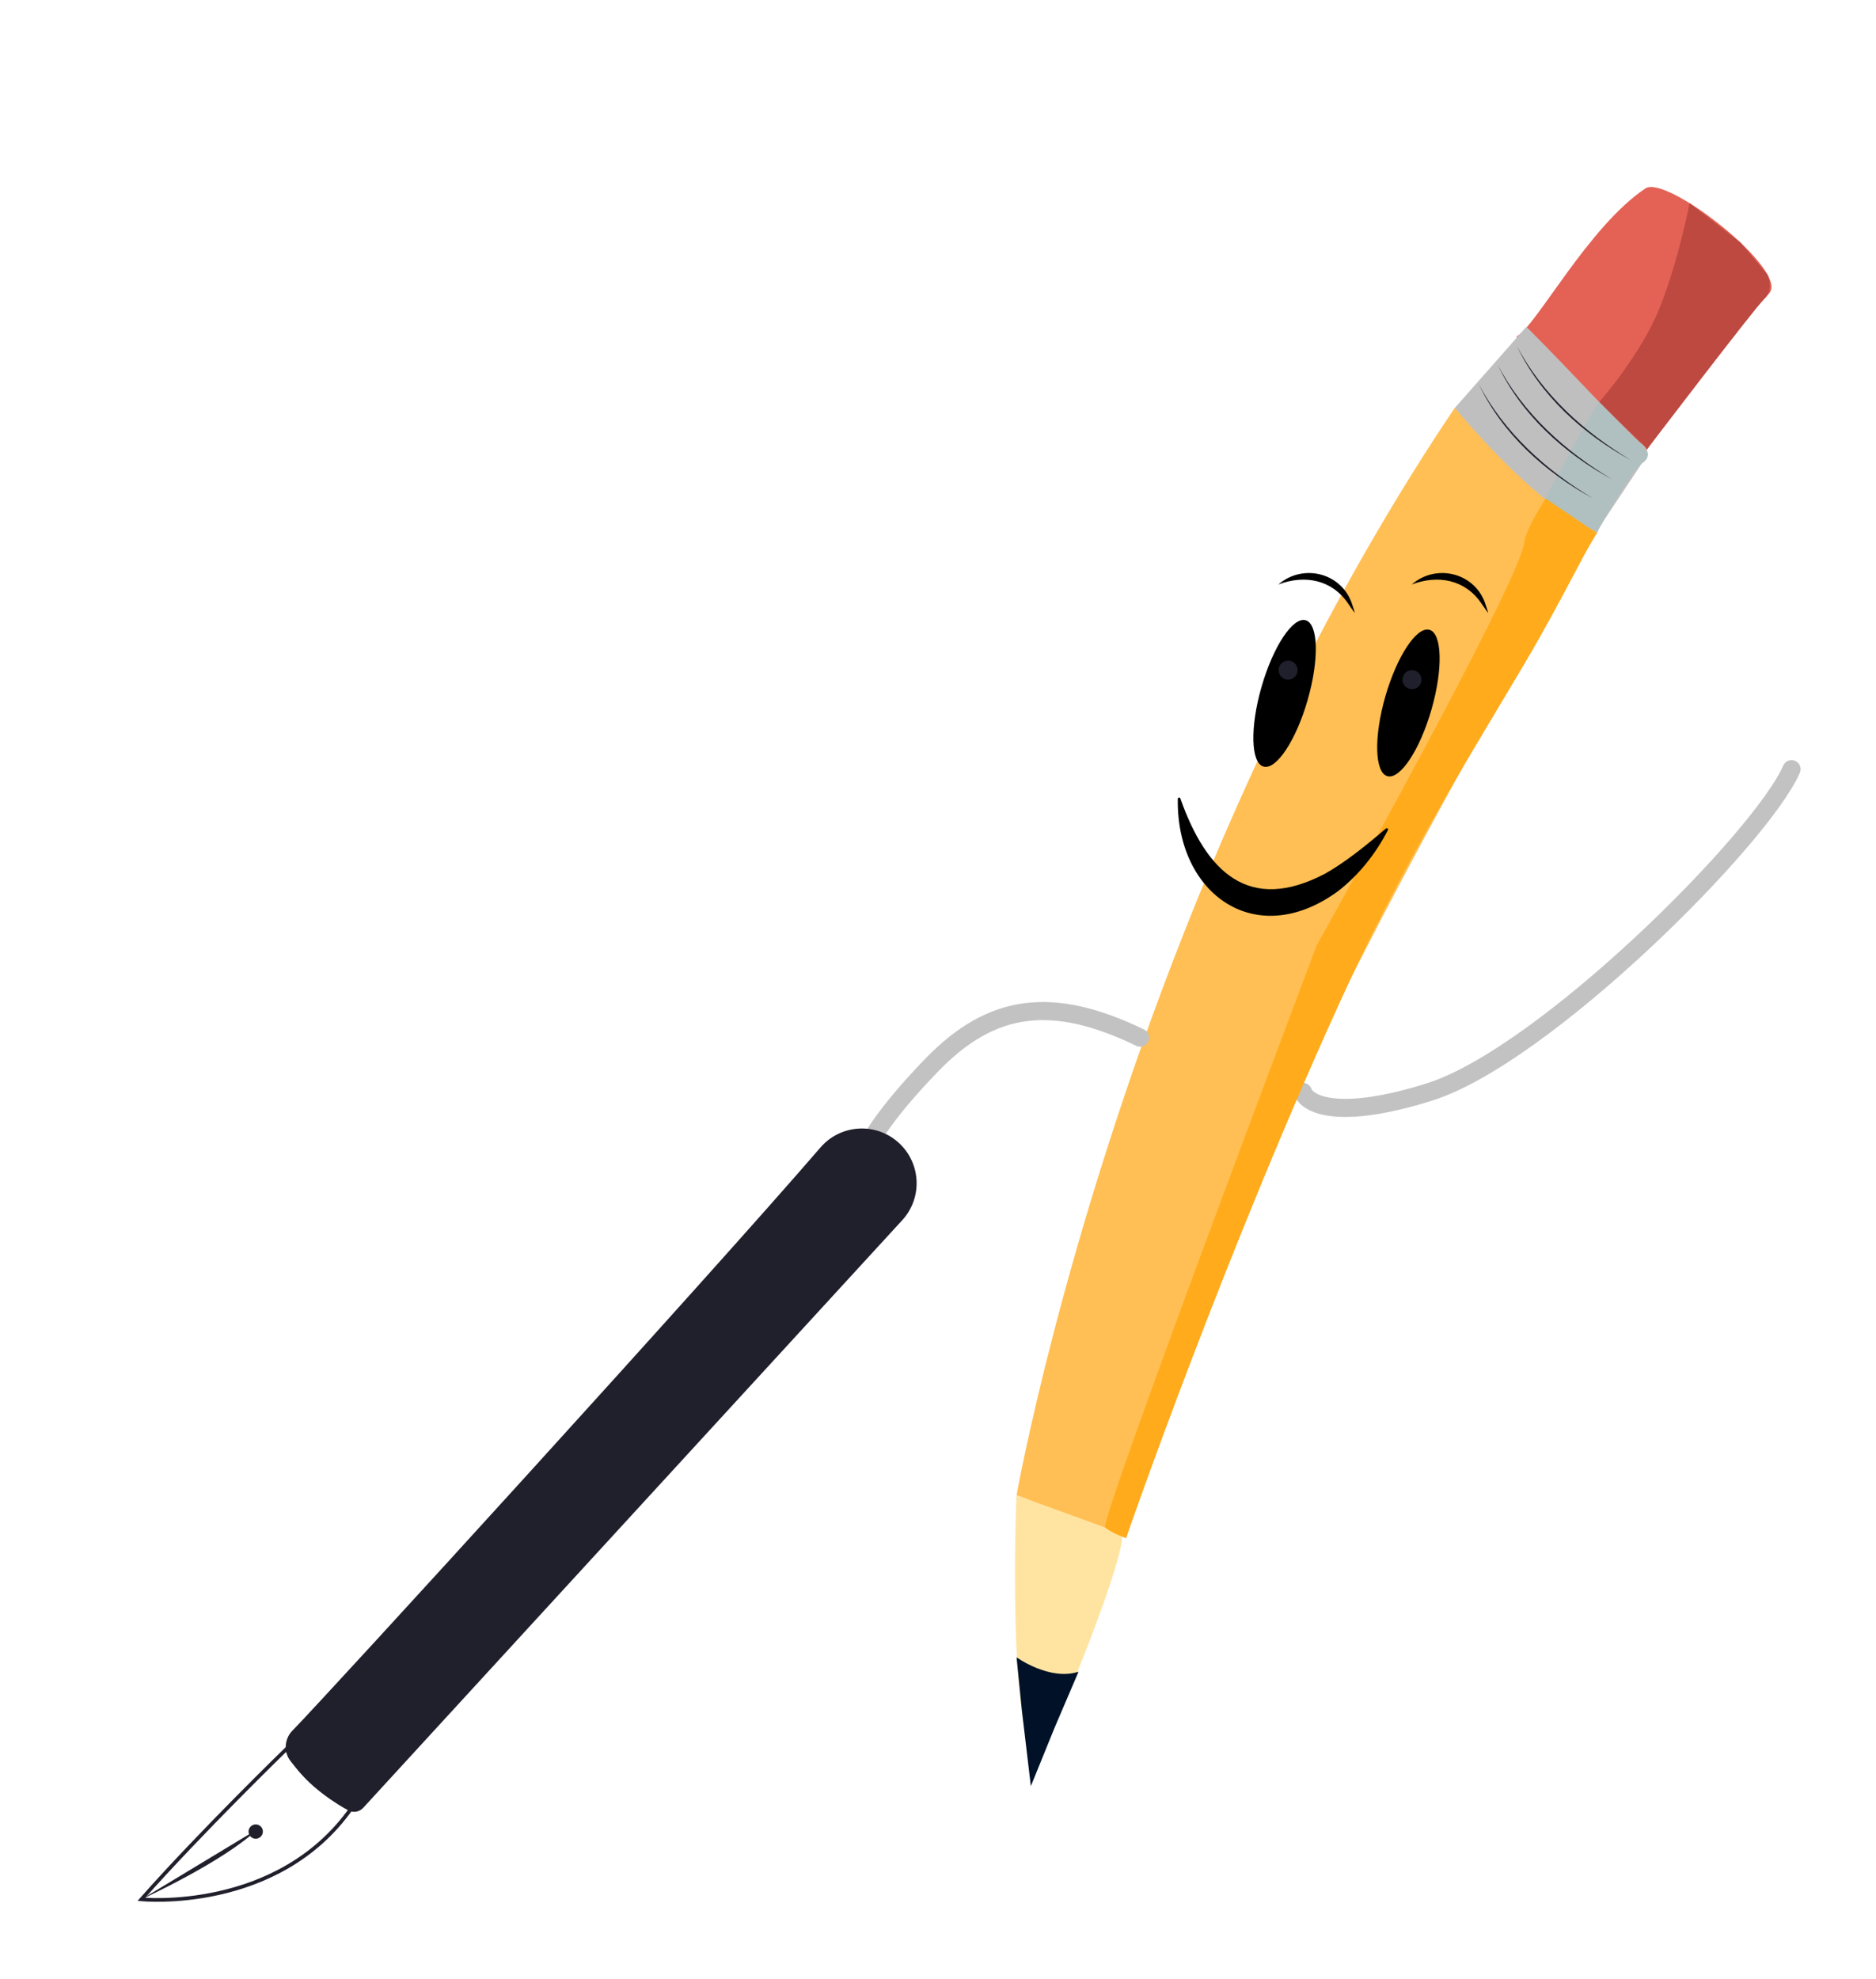 <svg width="311" height="328" viewBox="0 0 311 328" fill="none" xmlns="http://www.w3.org/2000/svg">
<g filter="url(#filter0_d_218_945)">
<path d="M216 150C216.667 152 221.8 154.8 237 150C256 144 292 108 297 96.5" stroke="#C2C2C2" stroke-width="3" stroke-linecap="round"/>
<path d="M264.876 57.156C264.876 57.156 244.606 90.725 225.389 128.303C206.681 164.887 192.214 205.773 186.691 223.958L168.525 216.837C168.525 216.837 175.89 175.3 196.275 123.61C207.207 95.908 221.887 65.272 241.187 36.575C241.187 36.575 253.829 50.802 264.876 57.124V57.156Z" fill="#FFBF54"/>
<path d="M251.445 24.745C254.602 23.164 263.298 6.559 272.767 0.236C276.318 -2.127 296.686 13.941 293.3 17.623C275.924 36.591 271.978 45.293 270.4 48.454C270.4 48.454 252.234 33.43 251.445 24.745Z" fill="#E36255"/>
<path d="M265.104 35.647C265.104 35.647 271.992 27.906 275.148 20.003C278.304 12.099 280.096 2.664 280.096 2.664L288.562 9.231L293.017 14.527C293.017 14.527 294.135 16.955 292.541 18.471C290.946 19.986 273.093 43.419 273.093 43.419L265.104 35.647Z" fill="#BD4940"/>
<path d="M264.879 57.156C254.604 53.197 241.189 36.608 241.189 36.608L253.042 23.164C261.738 31.866 268.972 40.03 272.408 42.784C273.065 43.322 273.213 44.267 272.737 44.967L264.895 56.749" fill="#BFBFBF"/>
<path d="M256.184 51.648C256.184 51.648 262.957 38.645 265.11 35.647L272.837 43.354C272.837 43.354 273.938 44.739 272.179 45.815C270.42 46.89 264.732 57.303 264.732 57.303L256.184 51.665V51.648Z" fill="#B0BFBF"/>
<path d="M251.449 26.325C255.658 34.359 262.644 40.682 270.404 45.293C262.447 40.991 255.329 34.538 251.449 26.325Z" fill="#201F2C"/>
<path d="M248.293 29.486C252.501 37.52 259.488 43.843 267.247 48.455C259.291 44.153 252.173 37.699 248.293 29.486Z" fill="#201F2C"/>
<path d="M245.135 32.648C249.343 40.682 256.33 47.004 264.089 51.616C256.133 47.314 249.014 40.861 245.135 32.648Z" fill="#201F2C"/>
<path d="M168.508 216.853C168.508 216.853 166.93 253.225 171.665 261.129C175.347 255.686 187.463 224.757 185.885 223.176L168.508 216.853Z" fill="#FFE4A1"/>
<path d="M170.893 265.072L169.413 252.606L168.525 243.725C168.525 243.725 174.049 247.684 178.8 246.104L174.854 255.327" fill="#001128"/>
<path d="M256.217 51.648C256.217 51.648 256.184 51.632 256.184 51.648C256.085 52.023 253.011 56.456 252.682 58.981C251.762 65.907 218.275 125.728 218.275 125.728C218.275 125.728 182.158 221.237 183.226 222.198C184.295 223.16 186.679 223.958 186.679 223.958C186.679 223.958 203.348 175.707 223.799 131.464C233.876 109.677 244.808 92.469 253.028 78.504C259.225 67.977 264.075 57.776 264.732 57.401L256.217 51.633V51.648Z" fill="#FFAB1B"/>
<path d="M189.01 141C174.51 134 164.465 135.234 154.51 145.5C138.51 162 140.51 168 138.51 180.5" stroke="#C2C2C2" stroke-width="3" stroke-linecap="round"/>
<path d="M195.698 101.415C200.021 113.588 207.057 120.432 219.65 113.833C222.97 111.959 226.291 109.302 229.76 106.336C229.924 106.19 230.204 106.402 230.089 106.597C228.083 110.476 225.338 113.979 221.869 116.684C208.191 126.722 194.991 117.189 195.254 101.415C195.287 101.122 195.648 101.138 195.698 101.415Z" fill="black"/>
<path d="M237.309 86.611C239.236 79.912 239.085 73.997 236.972 73.4C234.859 72.803 231.584 77.749 229.658 84.448C227.732 91.147 227.883 97.062 229.996 97.659C232.109 98.256 235.383 93.309 237.309 86.611Z" fill="black"/>
<path d="M216.782 85.023C218.709 78.324 218.557 72.409 216.444 71.812C214.331 71.215 211.057 76.162 209.131 82.861C207.204 89.56 207.355 95.474 209.468 96.072C211.581 96.668 214.856 91.722 216.782 85.023Z" fill="black"/>
<path d="M234.07 83.246C234.942 83.246 235.649 82.537 235.649 81.665C235.649 80.791 234.942 80.084 234.07 80.084C233.199 80.084 232.492 80.791 232.492 81.665C232.492 82.537 233.199 83.246 234.07 83.246Z" fill="#201F2C"/>
<path d="M213.541 81.664C214.413 81.664 215.119 80.957 215.119 80.084C215.119 79.211 214.413 78.503 213.541 78.503C212.67 78.503 211.963 79.211 211.963 80.084C211.963 80.957 212.67 81.664 213.541 81.664Z" fill="#201F2C"/>
<path d="M234.068 65.858C238.014 62.469 244.162 63.838 246.102 68.71C246.316 69.346 246.546 69.964 246.71 70.6C246.283 70.078 245.954 69.525 245.576 69.019C242.913 65.092 238.425 64.228 234.068 65.874V65.858Z" fill="black"/>
<path d="M211.959 65.858C215.904 62.469 222.053 63.838 223.993 68.71C224.206 69.346 224.436 69.964 224.601 70.6C224.173 70.078 223.845 69.525 223.466 69.019C220.803 65.092 216.315 64.228 211.959 65.874V65.858Z" fill="black"/>
<path d="M48.719 256.065C55.283 249.306 117.274 181.413 136.246 159.409C139.361 155.804 144.761 155.342 148.442 158.357C152.335 161.549 152.747 167.366 149.341 171.062L59.998 268.452C59.464 269.036 58.615 269.197 57.91 268.833C55.918 267.778 51.853 265.248 48.38 260.703C47.31 259.301 47.484 257.303 48.724 256.042L48.719 256.065Z" fill="#201F2C" stroke="#201F2C" stroke-width="0.61" stroke-miterlimit="10"/>
<path d="M23.435 283.839C23.435 283.839 45.981 286.122 58.247 268.751C58.247 268.751 50.728 265.669 47.526 258.886C47.526 258.886 33.268 272.728 23.435 283.839Z" stroke="#201F2C" stroke-width="0.61" stroke-miterlimit="10"/>
<path d="M43.388 271.953C43.031 271.405 42.295 271.253 41.745 271.612C41.195 271.971 41.039 272.706 41.396 273.253C41.753 273.801 42.489 273.953 43.039 273.594C43.589 273.235 43.745 272.5 43.388 271.953Z" fill="#201F2C"/>
<path d="M23.435 283.84C23.435 283.84 37.02 277.641 42.738 272.181L23.435 283.84Z" fill="#201F2C"/>
</g>
<defs>
<filter id="filter0_d_218_945" x="10.812" y="0" width="299.688" height="327.243" filterUnits="userSpaceOnUse" color-interpolation-filters="sRGB">
<feFlood flood-opacity="0" result="BackgroundImageFix"/>
<feColorMatrix in="SourceAlpha" type="matrix" values="0 0 0 0 0 0 0 0 0 0 0 0 0 0 0 0 0 0 127 0" result="hardAlpha"/>
<feOffset dy="31"/>
<feGaussianBlur stdDeviation="6"/>
<feComposite in2="hardAlpha" operator="out"/>
<feColorMatrix type="matrix" values="0 0 0 0 0 0 0 0 0 0 0 0 0 0 0 0 0 0 0.13 0"/>
<feBlend mode="normal" in2="BackgroundImageFix" result="effect1_dropShadow_218_945"/>
<feBlend mode="normal" in="SourceGraphic" in2="effect1_dropShadow_218_945" result="shape"/>
</filter>
</defs>
</svg>
